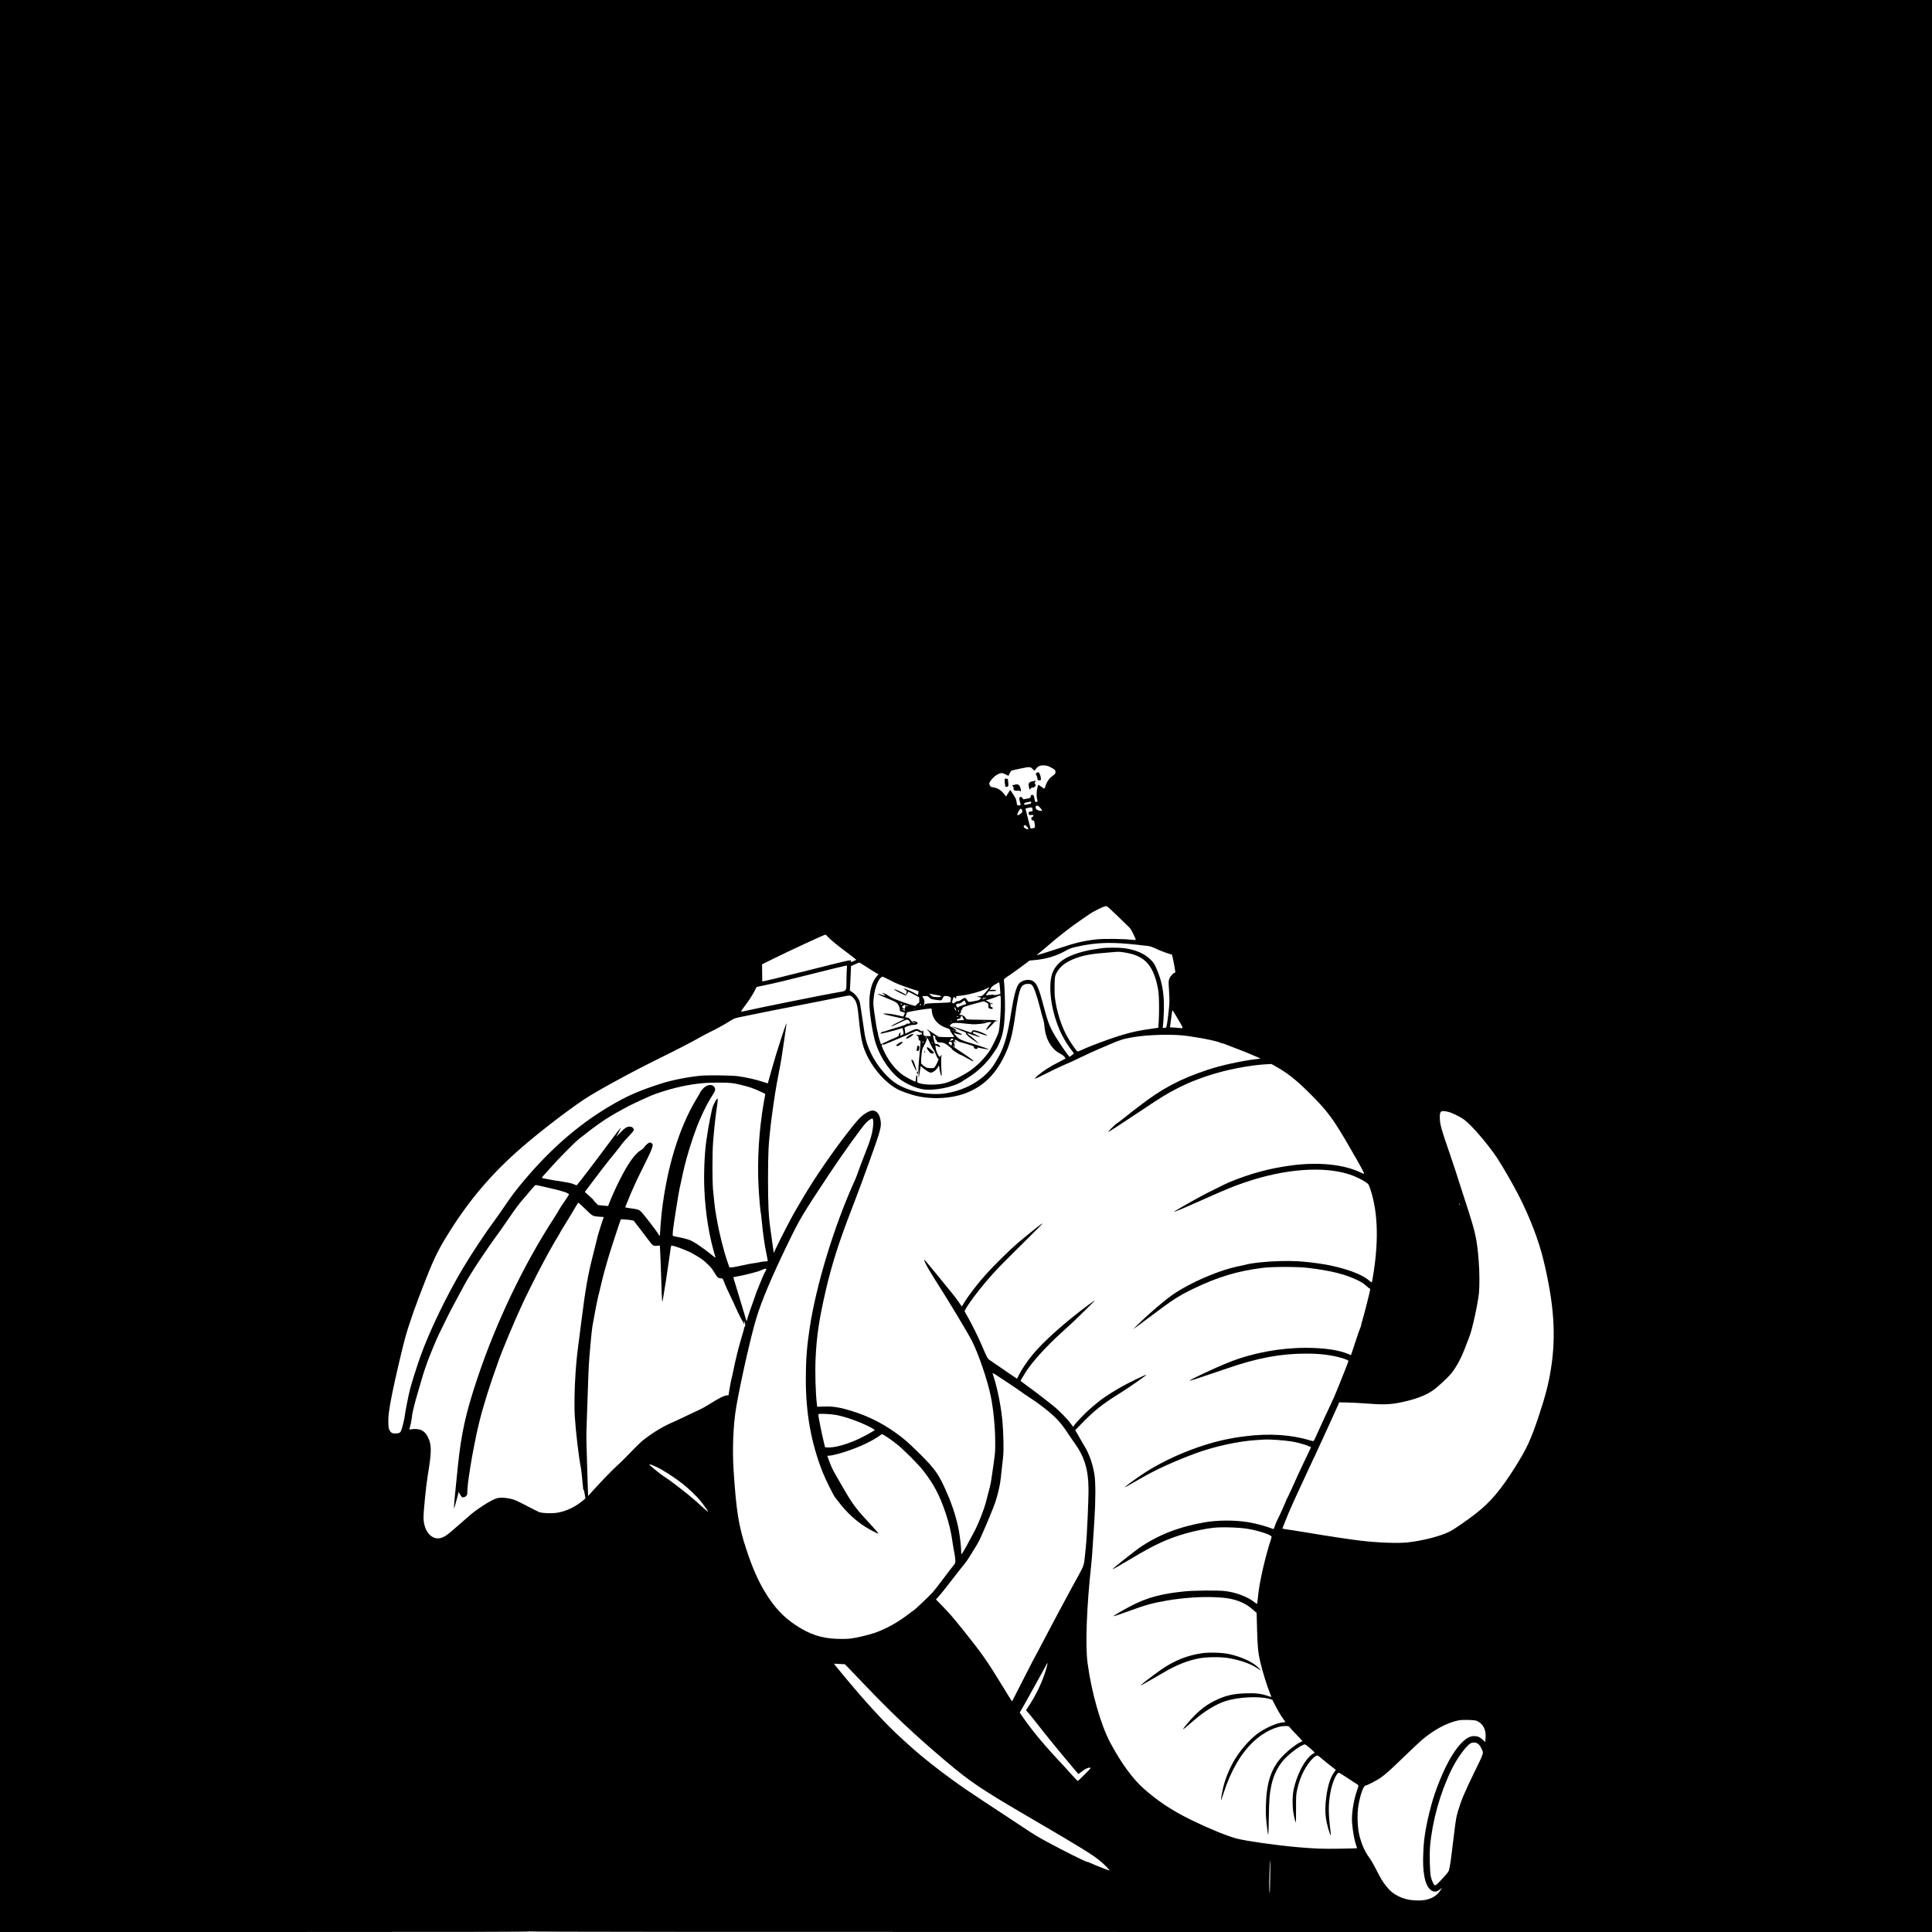 <?xml version="1.0" standalone="no"?>
<!DOCTYPE svg PUBLIC "-//W3C//DTD SVG 20010904//EN"
 "http://www.w3.org/TR/2001/REC-SVG-20010904/DTD/svg10.dtd">
<svg version="1.0" xmlns="http://www.w3.org/2000/svg"
 width="3996pt" height="3996pt" viewBox="0 0 3996 3996"
 preserveAspectRatio="xMidYMid meet">
<g transform="translate(0,3996) scale(0.1,-0.1)"
fill="#000000" stroke="none">
<path d="M0 19980 l0 -19980 5468 0 c4240 0 5471 3 5480 12 9 9 12 9 12 0 0
-9 3229 -12 14500 -12 l14500 0 0 19980 0 19980 -19980 0 -19980 0 0 -19980z
m21682 4133 c24 -9 67 -31 96 -50 47 -29 52 -36 52 -68 0 -37 -4 -43 -85 -104
-54 -40 -104 -120 -124 -198 -7 -24 -17 -43 -23 -43 -6 0 -36 18 -65 41 -30
22 -56 39 -58 37 -2 -1 -10 -31 -19 -64 -19 -73 -21 -181 -4 -236 10 -33 9
-41 -3 -49 -30 -19 -44 -5 -52 56 -9 66 -20 85 -48 85 -21 0 -31 -14 -33 -44
-1 -18 -12 -23 -75 -35 l-74 -14 -19 26 c-22 31 -40 34 -59 11 -11 -13 -10
-26 4 -79 23 -86 23 -87 -20 -83 -37 3 -38 4 -44 53 -4 28 -12 64 -18 80 -11
27 -110 185 -116 185 -2 0 -22 -30 -45 -67 l-42 -67 -26 35 c-70 92 -149 143
-241 155 -43 6 -54 11 -66 35 -23 43 -19 59 30 121 63 81 154 138 220 138 13
0 48 -13 78 -29 l55 -29 23 50 c13 27 30 53 39 58 8 5 96 25 193 45 197 40
191 41 258 -22 l26 -24 28 36 c42 56 80 75 152 75 35 0 82 -7 105 -17z m-352
-753 c0 -13 -9 -22 -27 -26 -16 -3 -45 -10 -66 -15 -42 -11 -60 -5 -55 19 2
11 21 20 58 28 81 17 90 17 90 -6z m184 -107 c24 -26 42 -51 40 -55 -15 -25
-115 5 -128 37 -10 27 -7 53 7 58 26 11 37 5 81 -40z m-164 -2 c0 -5 3 -22 6
-39 6 -29 4 -30 -35 -37 -48 -8 -51 -11 -44 -49 6 -27 8 -28 48 -22 31 4 45 2
48 -8 6 -16 -11 -36 -31 -36 -9 0 -12 -10 -10 -32 2 -27 8 -34 30 -36 28 -3
29 -7 43 -98 7 -48 -7 -65 -57 -67 l-33 -2 -52 200 c-28 110 -52 203 -52 207
-1 8 71 25 112 27 15 1 27 -3 27 -8z m-210 -47 c7 -17 6 -32 -1 -45 -12 -24
-67 -59 -91 -59 -15 0 -14 7 9 58 36 79 65 95 83 46z m130 -384 c0 -26 -74 0
-91 31 -10 19 -9 25 7 36 17 13 22 10 52 -21 17 -20 32 -40 32 -46z m1848
-1809 c119 -115 231 -224 249 -243 29 -29 122 -216 123 -244 0 -7 -20 -8 -62
-3 -190 22 -587 27 -754 9 -248 -27 -432 -70 -744 -175 -107 -36 -240 -79
-295 -95 -55 -16 -121 -36 -147 -44 -27 -8 -48 -13 -48 -11 0 2 44 38 98 81
53 43 131 108 173 145 148 132 452 369 631 490 100 68 200 137 222 152 23 16
91 53 151 82 99 48 128 59 173 64 8 0 111 -93 230 -208z m-6001 -422 c53 -59
195 -176 409 -336 101 -76 184 -140 184 -143 0 -3 -21 -14 -47 -25 -26 -11
-51 -21 -55 -23 -4 -2 -8 6 -8 18 0 33 39 42 -995 -218 -474 -120 -818 -202
-838 -202 -1 0 -3 80 -3 178 l-2 177 262 129 c336 166 1018 481 1049 485 4 1
24 -18 44 -40z m6058 -139 c94 -6 247 -19 340 -30 94 -10 197 -22 230 -26 42
-5 93 -22 170 -59 99 -47 286 -115 318 -115 8 0 23 -61 45 -177 37 -201 37
-203 18 -203 -25 0 -93 -76 -111 -125 -17 -44 -18 -60 -6 -236 7 -104 10 -235
6 -292 -8 -122 -42 -397 -56 -449 -9 -35 -13 -38 -45 -38 l-35 0 6 53 c12 98
21 332 18 462 -6 232 -41 422 -114 615 -60 158 -86 205 -148 269 -132 137
-322 220 -571 251 -103 12 -352 13 -440 0 -181 -25 -284 -43 -374 -66 -349
-87 -544 -211 -641 -407 -127 -258 -50 -853 169 -1302 57 -116 153 -269 217
-346 22 -26 39 -51 39 -56 0 -5 -20 -23 -45 -41 l-45 -32 -39 50 c-54 68 -208
299 -268 400 -104 178 -147 291 -229 605 -96 368 -144 478 -228 519 -92 45
-238 8 -293 -75 -51 -77 -99 -268 -149 -584 -65 -418 -128 -654 -231 -859 -14
-28 -57 -105 -96 -171 -192 -325 -567 -561 -1013 -636 -378 -63 -874 53 -1124
263 -289 242 -509 616 -565 958 -23 144 -63 409 -79 525 -8 61 -20 127 -26
147 -18 64 -86 154 -146 193 l-56 37 6 107 c3 58 9 172 12 253 l6 146 79 36
c43 20 85 36 92 36 8 0 66 -34 128 -76 63 -42 149 -96 192 -121 l77 -45 -34
-39 c-106 -116 -162 -334 -153 -594 7 -226 74 -627 133 -805 104 -312 321
-617 539 -760 142 -92 303 -159 435 -180 233 -36 630 44 810 163 36 24 100 65
142 91 173 105 380 304 486 467 34 52 71 106 82 121 37 48 99 202 125 309 29
120 42 244 51 472 5 152 -9 554 -22 624 -6 30 -4 33 102 104 60 40 181 126
269 192 l160 120 92 8 c243 21 462 85 651 193 84 47 115 59 233 85 320 71 571
91 904 71z m150 -202 c215 -42 362 -131 460 -277 85 -129 147 -316 176 -531
14 -107 17 -422 5 -611 l-8 -126 -46 -7 c-344 -46 -527 -85 -799 -172 -205
-66 -525 -185 -668 -248 -27 -13 -73 -33 -102 -46 -42 -19 -55 -21 -67 -11
-15 12 -131 177 -152 216 -6 11 -26 45 -44 75 -119 199 -227 536 -260 810 -7
52 -10 172 -8 265 3 153 6 175 27 223 53 118 145 209 281 277 179 90 377 138
650 160 107 9 231 19 275 24 95 10 146 6 280 -21z m-5809 -310 c-3 -29 -7
-140 -8 -247 -2 -244 12 -223 -183 -256 -271 -46 -1655 -325 -1937 -390 -45
-10 -58 -10 -58 -1 0 6 28 48 61 91 93 121 172 242 217 331 l40 80 179 38
c277 59 405 90 1048 252 330 83 611 152 624 152 22 2 23 0 17 -50z m847 -229
c56 -27 120 -59 141 -71 68 -36 325 -128 485 -174 10 -3 11 -14 6 -42 -4 -20
-8 -39 -10 -41 -2 -2 -17 6 -33 18 -41 29 -210 109 -247 116 -28 6 -27 5 13
-22 25 -16 40 -33 37 -41 -23 -60 -9 -89 15 -32 7 17 14 30 17 30 4 0 215
-110 222 -116 2 -2 5 -28 5 -58 1 -47 -2 -56 -21 -65 -12 -6 -29 -21 -38 -34
-15 -23 -19 -24 -58 -15 -47 10 -216 66 -292 97 -27 10 -77 30 -110 42 -33 13
-82 39 -110 59 -27 20 -70 44 -95 53 l-45 18 39 -37 c22 -21 31 -34 20 -30
-35 13 -154 45 -154 41 0 -9 97 -53 228 -105 74 -29 147 -64 163 -78 39 -32
69 -92 69 -136 0 -39 12 -49 72 -60 39 -7 41 -14 15 -62 l-16 -31 -118 29
c-68 16 -158 31 -213 33 -94 5 -94 5 -60 -11 19 -9 122 -35 228 -57 l193 -42
-120 -60 c-66 -33 -130 -68 -143 -78 l-23 -18 25 6 c14 4 88 37 164 75 153 75
167 76 199 21 l18 -31 -27 -10 c-20 -8 -29 -8 -34 0 -5 8 -9 7 -13 -2 -6 -18
-75 -43 -282 -103 -88 -26 -164 -51 -169 -55 -5 -5 -15 -6 -22 -3 -8 3 -14 1
-14 -5 0 -6 -10 -8 -22 -5 -13 3 -19 2 -15 -3 4 -4 -3 -14 -15 -21 -13 -7 -17
-12 -10 -13 26 0 242 51 348 83 l112 34 11 -55 c15 -73 15 -69 -19 -87 -41
-21 -43 -20 -37 21 6 36 6 36 -13 19 -11 -10 -20 -29 -20 -42 0 -25 -4 -27
-150 -89 -25 -10 -84 -38 -132 -61 l-87 -42 -31 95 c-16 52 -30 105 -30 118 0
13 -6 42 -14 64 -8 22 -31 157 -51 299 -35 245 -36 263 -26 369 13 133 41 244
85 339 29 63 73 114 99 115 5 0 54 -23 110 -51z m2322 -215 l7 -91 -63 -16
c-44 -11 -66 -13 -70 -5 -5 7 -30 7 -85 0 -43 -6 -80 -9 -82 -7 -3 2 10 22 28
45 l32 40 73 0 c41 0 76 4 80 9 8 13 -58 25 -100 18 l-33 -5 23 39 c16 30 42
51 96 82 l74 42 7 -30 c3 -16 10 -71 13 -121z m662 88 c37 -37 99 -213 159
-447 25 -99 56 -215 70 -258 13 -43 24 -98 24 -122 0 -23 9 -87 20 -142 40
-201 156 -370 303 -443 39 -19 77 -47 93 -67 14 -19 24 -36 22 -38 -2 -2 -68
-37 -148 -77 -166 -84 -315 -179 -412 -262 -124 -105 -101 -101 145 23 127 64
275 136 327 158 175 75 294 130 460 211 91 44 226 105 300 137 74 31 171 73
215 92 236 103 304 125 500 159 334 58 877 69 1155 24 30 -5 73 -12 95 -15
235 -34 507 -92 561 -120 16 -8 37 -15 46 -15 10 0 32 -6 50 -14 18 -8 83 -33
143 -56 205 -77 390 -151 495 -198 l104 -47 -99 -12 c-301 -36 -723 -129 -990
-218 -580 -192 -948 -387 -1425 -756 -58 -44 -121 -93 -140 -107 -19 -15 -89
-70 -155 -123 -66 -53 -140 -109 -165 -125 -50 -32 -210 -195 -171 -174 50 26
275 173 656 427 439 293 536 353 750 464 282 146 589 262 938 354 293 77 656
138 898 151 l127 7 83 -47 c244 -136 419 -274 687 -539 388 -384 503 -538 854
-1147 225 -388 303 -533 290 -538 -5 -1 -35 10 -68 26 -344 168 -867 222
-1429 148 -454 -60 -847 -166 -1290 -348 -63 -26 -425 -205 -570 -283 -171
-90 -564 -316 -571 -326 -10 -17 204 73 681 286 416 185 546 238 785 320 816
279 1620 341 2163 164 112 -36 273 -114 344 -166 52 -37 53 -40 92 -158 156
-480 169 -1091 41 -1830 -16 -93 -15 -92 -63 -48 -116 107 -366 213 -687 291
-158 39 -281 60 -495 87 -246 30 -399 38 -655 32 -288 -6 -603 -39 -735 -77
-16 -5 -57 -14 -90 -20 -434 -81 -1052 -346 -1428 -611 -177 -126 -496 -400
-722 -623 l-80 -78 77 53 c42 30 190 140 330 245 421 317 538 392 843 540 503
243 916 367 1435 431 204 25 712 25 925 0 482 -57 779 -131 1043 -260 70 -34
124 -69 167 -109 34 -32 68 -58 74 -58 6 0 11 -8 11 -19 0 -26 -112 -471 -155
-616 -19 -66 -35 -126 -35 -135 0 -8 -7 -28 -15 -44 -9 -16 -51 -137 -94 -270
-43 -133 -84 -253 -89 -268 l-11 -27 -53 23 c-188 82 -500 128 -873 129 -541
0 -1109 -106 -1585 -295 -296 -117 -849 -376 -823 -385 11 -4 370 114 768 252
623 216 1105 307 1630 308 225 0 374 -12 550 -44 170 -31 335 -85 335 -109 0
-10 -85 -228 -205 -525 -83 -206 -99 -242 -195 -445 -48 -102 -98 -207 -110
-235 -148 -327 -200 -439 -208 -447 -7 -7 -34 -3 -84 12 -383 117 -839 146
-1323 85 -104 -14 -199 -27 -210 -29 -11 -3 -49 -10 -85 -16 -605 -106 -1344
-406 -1860 -755 -169 -115 -359 -255 -344 -255 10 0 87 43 344 191 306 177
690 351 1124 511 388 143 886 251 1251 273 55 3 128 8 163 10 102 8 419 -14
574 -40 125 -21 287 -67 369 -105 l26 -12 -22 -46 c-12 -26 -42 -87 -65 -137
-23 -49 -65 -136 -92 -193 -66 -141 -99 -211 -214 -467 -54 -121 -102 -221
-106 -223 -5 -2 -8 -8 -8 -14 0 -15 -147 -344 -185 -414 -18 -33 -43 -93 -56
-133 -18 -56 -26 -70 -39 -65 -114 48 -347 113 -500 138 -273 47 -633 47 -900
2 -538 -92 -984 -265 -1369 -533 -107 -75 -534 -414 -547 -434 -11 -18 99 44
411 230 457 274 734 401 1108 507 189 53 411 98 565 115 182 19 543 7 722 -24
231 -41 480 -125 480 -162 0 -8 -6 -34 -14 -57 -124 -382 -238 -885 -266
-1173 -18 -182 -13 -172 -63 -132 -144 117 -381 209 -612 238 -145 18 -629 15
-835 -5 -488 -48 -786 -129 -1115 -300 -164 -86 -378 -210 -367 -214 11 -3
163 47 342 113 316 117 482 163 762 210 327 56 673 81 968 71 301 -10 463 -45
640 -137 69 -36 108 -64 218 -160 l33 -29 9 -347 c9 -352 21 -472 66 -668 43
-188 147 -520 205 -657 15 -38 26 -68 24 -68 -3 0 -38 11 -78 25 -137 46 -242
58 -447 52 -267 -8 -427 -46 -645 -153 -149 -73 -279 -168 -410 -299 -99 -99
-234 -258 -244 -288 -5 -14 74 50 236 191 202 176 442 323 628 384 266 88 693
111 915 51 l65 -18 43 -85 c70 -136 131 -240 182 -311 l48 -66 -56 -7 c-122
-14 -322 -99 -477 -201 -158 -104 -352 -311 -487 -520 -112 -173 -212 -402
-263 -602 -25 -102 -57 -284 -51 -290 2 -3 28 69 57 159 146 453 354 810 614
1056 204 192 468 322 655 322 72 0 79 -2 94 -25 9 -13 73 -83 143 -155 69 -72
124 -131 122 -133 -2 -1 -29 -14 -59 -29 -81 -41 -221 -150 -325 -252 -255
-254 -360 -550 -372 -1051 -4 -162 -1 -236 16 -392 12 -106 25 -203 30 -215 5
-14 11 128 14 347 5 381 16 510 55 690 42 187 119 352 231 489 112 139 389
346 461 346 19 0 200 -155 200 -171 0 -3 -11 -11 -25 -17 -14 -7 -48 -32 -75
-58 -135 -126 -272 -406 -332 -681 -31 -141 -31 -377 0 -523 47 -227 48 -225
48 105 -1 278 1 307 22 403 45 200 109 358 205 504 78 119 170 208 217 208 8
0 47 -28 85 -61 39 -34 120 -100 180 -147 61 -47 111 -86 113 -87 2 -2 -13
-24 -32 -50 -90 -118 -150 -328 -177 -624 -14 -156 -7 -288 21 -415 40 -179
95 -329 84 -229 -2 21 -11 97 -19 168 -31 281 -28 458 11 675 35 196 117 393
171 414 7 3 75 -36 151 -88 75 -51 166 -110 200 -131 73 -43 71 -30 22 -170
-66 -191 -109 -478 -95 -645 16 -196 53 -390 94 -494 6 -16 10 -31 8 -33 -3
-2 -164 -6 -358 -10 -355 -6 -524 1 -879 32 -462 42 -1033 123 -1245 176 -195
50 -565 201 -940 383 -393 192 -690 387 -985 648 -232 204 -479 543 -700 961
-196 372 -386 1040 -466 1642 -49 365 -18 1171 76 2030 6 50 12 119 15 155 2
36 9 130 14 210 6 80 15 222 21 315 6 94 12 202 15 240 27 403 27 791 1 950
-37 230 -115 443 -221 610 -19 30 -35 56 -35 58 0 4 -88 158 -122 214 l-19 32
128 132 c268 276 436 409 798 634 183 114 545 366 545 380 0 13 -390 -176
-535 -260 -261 -150 -394 -242 -585 -405 -129 -110 -313 -298 -376 -385 l-19
-26 -50 68 c-64 87 -214 243 -319 332 -107 90 -450 354 -598 460 -65 46 -118
87 -118 92 0 7 19 39 101 173 126 204 419 529 734 814 77 70 165 150 195 179
30 28 69 64 85 79 50 45 389 379 405 399 20 25 7 17 -90 -54 -482 -353 -950
-768 -1184 -1051 -105 -126 -226 -307 -281 -417 l-39 -80 -151 102 c-82 56
-201 137 -264 181 -62 43 -127 89 -145 100 -53 36 -50 29 -174 319 -65 152
-195 415 -281 568 l-71 127 16 33 c58 112 252 373 444 597 196 228 246 279
785 812 247 243 365 364 365 372 0 14 -248 -184 -514 -408 -153 -130 -494
-465 -651 -641 -181 -202 -366 -443 -456 -594 -23 -39 -43 -71 -45 -71 -2 0
-33 43 -69 95 -37 52 -72 101 -78 108 -7 6 -37 44 -66 82 -30 39 -96 120 -146
180 -50 61 -142 173 -205 250 -63 77 -124 151 -136 165 -12 14 -33 39 -47 55
-87 104 17 -108 175 -355 297 -464 697 -1128 786 -1305 139 -279 323 -822 386
-1142 54 -271 90 -639 90 -933 1 -237 3 -217 -80 -780 -13 -91 -37 -193 -115
-482 -39 -145 -152 -433 -225 -573 -132 -252 -235 -438 -268 -480 -14 -19 -15
-15 -16 50 0 79 -22 280 -45 412 -40 229 -120 490 -227 743 -181 426 -256 536
-585 861 -238 235 -329 315 -501 437 -318 228 -665 389 -1052 490 -164 43
-277 56 -434 50 l-134 -5 -6 51 c-28 238 -40 658 -27 948 21 464 72 805 207
1392 129 556 270 1001 539 1696 113 292 217 572 375 1010 227 632 245 697 221
835 -15 85 -40 134 -85 168 -59 46 -125 35 -236 -39 -93 -61 -157 -131 -350
-379 -330 -426 -672 -923 -905 -1315 -70 -118 -142 -240 -160 -270 -97 -164
-330 -612 -446 -860 l-26 -55 -7 55 c-4 30 -14 102 -23 160 -8 58 -17 121 -19
140 -2 19 -8 64 -14 100 -44 296 -55 519 -55 1080 1 547 9 706 56 1114 22 194
89 656 119 821 43 233 52 281 60 320 21 90 62 346 100 615 22 157 42 298 45
315 13 74 -19 -10 -104 -270 -74 -224 -159 -506 -204 -670 -5 -19 -31 -111
-62 -221 l-15 -52 -103 33 c-163 52 -321 87 -517 116 -119 17 -609 23 -762 10
-261 -24 -600 -91 -828 -164 -398 -128 -646 -232 -915 -383 -718 -401 -1338
-929 -1942 -1651 -154 -185 -242 -302 -374 -498 -63 -93 -153 -222 -200 -285
-200 -269 -479 -690 -667 -1005 -337 -564 -704 -1329 -884 -1840 -69 -198
-175 -532 -204 -645 -35 -137 -92 -422 -115 -580 -14 -96 -55 -255 -77 -300
-19 -38 -41 -47 -114 -49 -63 -1 -91 13 -119 63 -20 35 -24 58 -27 151 -5 143
15 292 84 635 57 282 194 869 259 1110 83 305 220 695 440 1250 179 451 263
618 498 990 425 672 890 1210 1492 1729 388 334 909 735 1273 980 240 161 964
557 1527 835 435 215 675 339 914 473 62 35 148 79 190 99 96 44 269 141 386
214 81 52 102 60 210 83 178 39 1025 207 1665 331 184 36 389 77 455 91 161
33 167 33 215 -15 77 -77 97 -152 125 -460 18 -199 45 -379 74 -492 94 -365
398 -766 714 -942 62 -35 200 -87 333 -125 325 -95 751 -83 1064 30 352 127
605 357 794 720 133 255 195 473 251 879 44 326 82 506 123 590 26 53 74 80
143 80 50 0 61 -4 86 -28z m-948 -129 c-74 -91 -86 -98 -164 -103 l-40 -2 52
-12 51 -11 -21 -27 c-19 -22 -37 -29 -117 -43 -137 -25 -131 -26 -158 23 -29
52 -53 54 -113 9 -29 -22 -56 -34 -78 -35 -22 0 -43 -10 -60 -26 -23 -22 -30
-24 -45 -13 -17 12 -17 16 -1 70 17 60 25 67 45 42 19 -23 33 -18 28 9 -5 23
-2 24 71 30 165 15 436 87 550 146 31 16 59 29 64 30 4 0 -25 -39 -64 -87z
m-1035 -72 c79 -12 101 -19 98 -31 -2 -12 -18 -14 -90 -12 -84 4 -88 5 -122
39 -32 32 -33 34 -11 28 14 -4 70 -15 125 -24z m1336 -180 c0 -197 -23 -501
-45 -587 -18 -69 -135 -311 -194 -400 -50 -75 -173 -216 -229 -264 -23 -19
-66 -55 -94 -80 -107 -92 -345 -223 -535 -295 -158 -60 -470 -66 -607 -13 -28
11 -28 12 -24 84 2 40 0 70 -3 68 -4 -2 -9 2 -12 8 -2 7 -7 -18 -11 -57 -4
-38 -8 -73 -9 -77 -3 -11 -197 91 -266 140 -143 102 -276 266 -371 457 -69
140 -75 164 -42 176 17 6 21 5 16 -3 -8 -13 -10 -13 81 25 33 14 137 57 230
95 94 39 213 91 265 116 52 25 102 46 110 46 8 0 29 -9 45 -20 17 -11 38 -20
48 -20 11 0 17 -8 17 -21 0 -16 -4 -19 -20 -14 -12 4 -20 2 -20 -6 0 -8 -13
-10 -42 -5 l-43 6 28 -21 c21 -16 27 -29 27 -60 0 -32 3 -39 20 -39 25 0 25 0
-1 -292 -24 -256 -25 -284 -20 -408 l3 -85 13 80 c7 44 16 102 20 129 l7 48
26 -24 c45 -41 129 -98 160 -109 25 -8 37 -7 69 9 43 23 84 63 106 107 l15 30
6 -25 c3 -14 11 -58 17 -98 7 -40 19 -80 26 -90 12 -15 13 -3 7 83 -10 141
-10 295 -1 330 8 32 10 33 -28 -21 -17 -24 -75 87 -90 169 -7 37 -10 67 -7 67
3 0 24 -10 48 -22 54 -27 67 -17 29 22 -21 22 -36 29 -58 27 -30 -2 -30 -1
-52 88 -13 50 -21 91 -20 93 2 2 15 -4 30 -14 20 -13 25 -23 21 -39 -4 -14 0
-28 10 -36 9 -7 20 -23 24 -35 7 -18 18 -22 78 -26 67 -5 74 -8 156 -68 55
-40 83 -66 75 -70 -11 -7 166 -120 188 -120 5 0 60 -29 123 -65 63 -36 118
-65 123 -65 32 0 -24 45 -198 161 -110 72 -203 137 -207 143 -4 6 -7 18 -7 26
0 9 4 6 9 -6 5 -12 14 -25 20 -29 15 -9 3 73 -13 93 -5 7 -7 16 -3 19 4 4 11
1 15 -6 7 -11 15 -11 37 -2 28 11 28 11 3 6 -22 -4 -28 -1 -31 19 -4 22 -3 23
26 15 17 -5 36 -15 41 -22 6 -8 35 -20 65 -27 30 -7 104 -28 163 -47 92 -29
107 -37 102 -52 -4 -14 2 -22 24 -31 32 -13 55 -6 47 15 -3 10 4 11 32 4 54
-14 206 -39 209 -35 4 3 -132 54 -197 74 -395 120 -416 129 -485 207 l-55 63
61 -19 c33 -10 75 -19 92 -19 30 0 31 0 11 15 -12 8 -47 24 -78 35 -54 21 -79
44 -34 32 21 -5 20 -3 -7 22 -17 16 -52 39 -78 53 -48 24 -49 25 -30 45 46 52
75 53 437 14 69 -8 275 12 299 29 12 8 43 15 69 15 l48 0 -55 -67 c-51 -64
-66 -93 -47 -93 10 0 134 124 157 158 13 17 27 22 63 24 l47 1 -42 4 c-24 2
-43 7 -43 11 0 4 -134 8 -298 10 -290 4 -297 4 -312 25 -38 55 -56 68 -97 74
l-42 5 21 29 c12 15 18 35 15 44 -4 9 -1 18 8 21 7 3 16 18 20 33 7 31 24 38
291 111 l151 41 49 -23 c49 -24 49 -24 47 -70 -2 -42 0 -47 26 -58 16 -6 38
-10 48 -8 27 5 22 31 -7 38 -22 6 -25 11 -22 47 3 40 2 41 -48 66 l-50 25 112
36 c62 20 124 43 138 51 14 8 33 14 43 15 15 0 17 -15 17 -169z m-1482 129
c23 -26 40 -33 107 -45 44 -8 96 -14 116 -15 34 0 39 4 58 45 21 44 22 45 67
45 26 0 59 -8 76 -17 28 -17 29 -21 24 -61 -3 -24 -8 -47 -11 -51 -2 -5 -102
-11 -222 -15 -280 -9 -302 -12 -313 -42 -5 -13 -12 -24 -15 -24 -2 0 0 12 5
26 19 48 12 110 -15 142 -29 35 -23 40 48 41 41 1 51 -3 75 -29z m1148 -26
c-41 -15 -53 -13 -41 5 3 6 23 11 43 10 l37 0 -39 -15z m-398 -72 l18 -38 -83
-29 c-46 -15 -83 -32 -83 -36 0 -17 -18 -8 -35 17 -15 23 -15 27 -1 43 10 11
26 16 43 14 20 -2 41 7 73 31 25 19 46 35 47 35 2 1 11 -16 21 -37z m-1308
-43 c0 -14 -27 -10 -33 5 -4 10 0 12 14 9 10 -3 19 -9 19 -14z m386 -14 c-3
-9 -11 -13 -16 -10 -8 5 -7 11 1 21 14 18 24 11 15 -11z m-322 -3 c10 -16 -6
-82 -20 -82 -8 0 -14 5 -14 10 0 6 -7 10 -16 10 -8 0 -12 5 -9 10 3 6 0 10 -7
10 -7 0 1 11 17 25 33 26 41 29 49 17z m56 -17 c0 -1 -9 -5 -20 -8 -12 -3 -20
0 -20 8 0 8 8 11 20 8 11 -3 20 -7 20 -8z m994 -80 l7 -30 -21 25 c-23 30 -29
74 -6 50 7 -8 16 -28 20 -45z m-847 19 c-3 -3 -12 -4 -19 -1 -8 3 -5 6 6 6 11
1 17 -2 13 -5z m347 -56 c16 -155 132 -285 305 -341 57 -18 71 -26 71 -43 0
-11 20 -47 44 -80 l45 -59 -47 -5 c-26 -3 -99 -3 -162 0 l-115 5 -115 76
c-145 95 -155 100 -104 51 27 -26 44 -53 48 -76 l7 -36 -53 0 c-90 0 -98 5
-98 61 0 48 -13 72 -24 44 -4 -12 -12 -11 -42 10 -65 44 -88 42 -204 -15
l-105 -51 -6 53 c-4 29 -8 59 -10 67 -5 17 118 61 175 62 61 1 91 12 94 35 2
15 -6 23 -31 32 -39 14 -77 16 -77 3 0 -5 17 -13 38 -19 l37 -10 -31 -1 c-27
-1 -38 7 -72 53 -34 45 -47 54 -81 60 l-41 6 15 30 c8 16 15 38 15 49 0 11 8
22 18 25 63 19 400 73 463 75 l36 1 7 -62z m-566 39 c6 3 12 -2 12 -11 0 -12
-5 -13 -30 -5 -16 6 -30 15 -30 20 0 6 7 6 18 1 9 -5 23 -7 30 -5z m1125 -22
c4 -8 2 -17 -2 -20 -5 -2 -11 4 -14 15 -6 23 8 27 16 5z m4465 -62 c22 -38 67
-114 101 -170 71 -120 75 -136 29 -129 -18 3 -77 8 -132 12 l-98 6 6 37 c3 20
14 100 23 178 9 78 20 140 24 138 3 -3 25 -35 47 -72z m-4478 -59 c0 -2 -9 -4
-21 -4 -11 0 -18 4 -14 10 5 8 35 3 35 -6z m86 -1 c3 -10 12 -30 20 -45 l15
-28 -38 0 c-21 0 -55 -3 -75 -6 -31 -5 -38 -4 -38 9 0 11 13 18 36 23 19 4 37
13 40 20 2 8 6 21 9 29 6 20 24 19 31 -2z m-213 -100 c-7 -2 -21 -2 -30 0 -10
3 -4 5 12 5 17 0 24 -2 18 -5z m700 0 c-18 -2 -48 -2 -65 0 -18 2 -4 4 32 4
36 0 50 -2 33 -4z m-660 -190 c-7 -2 -21 -2 -30 0 -10 3 -4 5 12 5 17 0 24 -2
18 -5z m-575 -143 c-7 -10 -14 -18 -15 -16 -6 6 9 36 18 36 5 0 4 -9 -3 -20z
m143 -239 c19 -25 44 -75 56 -111 12 -36 31 -72 41 -80 18 -15 18 -17 -8 -79
-15 -36 -39 -78 -52 -95 -24 -30 -26 -31 -101 -28 -63 3 -80 8 -101 27 -14 12
-27 21 -30 18 -2 -3 -11 4 -18 16 -7 12 -18 21 -25 21 -16 0 -17 59 -2 204 10
97 15 114 55 189 24 45 44 87 44 94 0 6 5 24 11 40 10 27 12 25 54 -71 23 -54
58 -119 76 -145z m414 209 c18 -7 16 -10 -18 -24 -49 -22 -64 -17 -37 12 23
24 25 25 55 12z m-615 -57 c0 -5 -5 -15 -10 -23 -8 -12 -10 -11 -10 8 0 12 5
22 10 22 6 0 10 -3 10 -7z m588 -44 c-1 -40 -6 -41 -51 -5 -29 23 -14 54 23
48 27 -4 30 -7 28 -43z m-398 6 c0 -5 -5 -3 -10 5 -5 8 -10 20 -10 25 0 6 5 3
10 -5 5 -8 10 -19 10 -25z m-4165 -815 c50 -5 135 -21 190 -36 55 -14 116 -30
136 -35 43 -10 181 -61 224 -82 17 -8 59 -27 93 -43 62 -27 64 -28 57 -58 -3
-17 -15 -83 -27 -146 -100 -573 -138 -1187 -108 -1758 10 -187 38 -511 45
-523 2 -3 11 -77 20 -165 27 -284 59 -506 100 -699 13 -66 25 -126 25 -132 0
-9 -17 -13 -53 -13 -29 0 -76 -6 -103 -14 -27 -8 -80 -17 -119 -21 -38 -3
-146 -24 -240 -45 -93 -22 -194 -41 -224 -42 l-54 -3 -37 107 c-83 239 -174
600 -225 898 -9 52 -20 118 -25 145 -11 59 -34 265 -52 455 -16 173 -16 764 0
975 21 266 50 541 77 719 28 184 27 217 -6 176 -25 -32 -75 -138 -88 -187 -6
-21 -26 -117 -45 -213 -31 -156 -43 -227 -77 -460 -38 -257 -55 -688 -40
-1010 23 -501 100 -970 229 -1395 4 -14 -12 -4 -54 31 -76 65 -284 218 -349
256 -27 16 -57 33 -65 38 -59 36 -144 62 -290 90 -63 12 -119 25 -123 30 -5 4
-3 59 3 121 12 110 125 824 135 851 3 7 20 87 39 178 54 258 83 373 153 610
57 192 160 486 208 595 7 17 30 68 50 115 73 167 167 342 247 462 50 75 52
124 7 162 -57 48 -153 24 -224 -57 -25 -29 -45 -55 -45 -59 0 -4 -39 -72 -86
-150 -360 -596 -612 -1425 -719 -2358 -13 -121 -34 -388 -35 -447 0 -33 -14
-28 -32 10 -22 46 -305 414 -357 464 -48 46 -66 52 -239 74 -62 8 -92 16 -89
23 25 65 96 237 123 301 93 212 139 311 272 575 129 256 172 358 172 407 0 25
-30 53 -57 53 -26 0 -95 -58 -121 -102 -9 -16 -40 -43 -69 -59 -117 -67 -270
-283 -437 -618 -72 -142 -166 -351 -211 -466 l-27 -70 -104 10 -103 10 -46 45
c-25 24 -45 48 -45 52 0 8 -40 46 -139 135 l-44 40 30 39 c17 21 82 109 145
194 93 125 267 351 331 430 7 8 62 76 122 150 61 74 122 153 136 176 15 22 74
90 133 150 58 60 109 120 112 132 11 40 -25 76 -77 80 -58 4 -114 -33 -210
-136 l-72 -77 53 100 c33 63 45 93 32 82 -11 -10 -94 -118 -184 -239 -309
-418 -675 -898 -717 -941 -4 -4 -29 4 -57 17 -27 13 -83 29 -124 36 -41 6 -95
16 -120 20 -25 5 -70 12 -100 16 -30 3 -82 12 -115 19 -33 7 -95 19 -137 26
-90 15 -92 4 28 135 45 49 103 114 129 144 107 122 464 483 525 530 36 28 95
74 131 103 204 162 407 305 549 388 41 24 82 48 92 54 9 5 42 24 75 42 32 17
87 48 123 67 36 20 74 40 85 45 11 5 67 32 125 61 58 28 132 63 165 77 33 13
80 35 105 47 25 13 97 41 160 64 346 122 674 195 995 221 144 12 455 12 560 1z
m14826 -596 c80 -18 246 -99 334 -163 152 -111 502 -520 690 -806 100 -153
322 -537 426 -740 235 -456 425 -947 523 -1357 219 -905 264 -1564 155 -2248
-50 -314 -111 -551 -245 -956 -165 -500 -251 -687 -487 -1064 -305 -486 -517
-737 -824 -977 -170 -132 -441 -320 -528 -365 -191 -98 -542 -190 -870 -229
-203 -23 -628 -8 -995 36 -224 27 -832 120 -1085 165 -60 11 -202 33 -314 50
-112 16 -206 31 -207 33 -1 1 20 56 47 122 28 66 63 154 79 195 24 63 228 513
368 810 96 206 182 390 222 475 15 33 57 123 92 200 79 169 107 231 163 355
23 52 58 129 77 170 19 41 56 122 82 180 l46 105 158 -3 c86 -1 281 -12 432
-23 373 -29 521 -18 823 57 232 58 398 127 532 222 100 71 305 261 375 349
111 138 212 331 307 588 24 66 54 145 67 175 54 128 177 694 196 900 14 162
12 422 -5 650 -35 458 -65 594 -260 1190 -57 173 -127 389 -155 480 -27 91
-96 298 -151 460 -224 652 -239 707 -239 855 0 128 23 143 171 109z m-11890
-190 c9 -67 -14 -229 -50 -344 -32 -106 -59 -180 -154 -420 -36 -91 -83 -217
-105 -280 -22 -63 -51 -140 -65 -170 -424 -925 -807 -2176 -941 -3072 -58
-385 -78 -651 -79 -1043 -1 -715 109 -1327 348 -1935 58 -147 240 -513 264
-530 4 -3 43 -52 86 -109 141 -185 335 -365 524 -485 94 -61 257 -146 277
-146 9 0 -39 59 -108 133 -351 377 -414 460 -609 797 -62 107 -135 233 -162
280 -61 104 -107 202 -146 315 l-30 85 23 0 c43 0 179 31 296 67 329 102 623
239 806 378 15 11 159 -83 317 -208 134 -106 432 -404 536 -536 219 -277 347
-518 470 -887 75 -225 113 -389 146 -624 9 -63 25 -157 36 -209 10 -51 19
-118 19 -149 0 -50 -4 -59 -43 -106 -24 -28 -116 -148 -204 -266 -88 -118
-189 -247 -224 -287 -68 -75 -373 -365 -393 -372 -6 -2 -47 -32 -91 -66 -231
-180 -477 -316 -717 -399 -129 -44 -387 -105 -498 -117 -61 -7 -174 -9 -270
-6 -327 11 -569 90 -859 281 -260 172 -448 374 -634 680 -156 259 -262 502
-396 907 -152 463 -202 771 -257 1604 -29 441 -10 946 52 1313 78 468 299
1452 410 1824 111 372 317 862 669 1588 237 489 299 592 860 1438 258 389 651
936 744 1036 41 44 120 98 136 93 5 -2 13 -26 16 -53z m-6885 -1343 c43 -10
115 -27 159 -36 292 -64 441 -114 432 -144 -2 -9 -48 -79 -102 -156 -53 -77
-102 -153 -109 -170 -7 -16 -51 -88 -98 -160 -628 -964 -1203 -2168 -1588
-3324 -238 -713 -329 -1126 -400 -1809 -53 -510 -80 -790 -79 -831 l0 -46 16
50 c9 28 30 106 48 174 l32 124 31 -57 c28 -48 36 -56 62 -56 16 0 41 10 57
24 26 23 28 30 29 104 1 73 21 244 44 382 5 30 14 89 20 130 29 196 128 699
169 860 11 41 29 113 40 160 12 47 32 121 46 165 13 44 38 128 55 187 37 130
141 446 205 623 26 72 53 148 60 170 55 169 340 853 479 1148 20 42 52 112 72
155 47 100 228 462 286 572 25 47 71 135 103 195 32 61 77 144 100 185 24 41
53 93 65 115 52 93 76 135 127 217 29 48 53 90 53 94 0 3 15 29 33 57 19 29
62 99 97 157 35 58 73 121 85 140 12 19 51 84 85 143 35 59 66 110 70 112 4 2
63 -50 131 -117 167 -164 164 -163 301 -173 l97 -7 -11 -27 c-11 -28 -68 -208
-100 -311 -11 -36 -28 -101 -37 -145 -10 -44 -42 -170 -70 -280 -110 -425
-164 -735 -246 -1390 -13 -110 -32 -252 -40 -315 -49 -365 -60 -468 -80 -745
-23 -316 -30 -711 -16 -920 22 -329 81 -829 127 -1065 8 -41 22 -167 31 -280
10 -113 20 -191 23 -175 4 23 10 6 22 -68 l17 -99 -35 -30 c-161 -141 -369
-241 -561 -268 -110 -16 -293 -9 -358 14 -27 10 -133 63 -235 117 -102 54
-212 109 -245 123 -137 56 -317 74 -410 43 -125 -42 -420 -233 -566 -365 -35
-32 -111 -98 -168 -147 -57 -50 -147 -127 -200 -173 -111 -95 -181 -134 -257
-140 -174 -14 -313 177 -314 431 0 132 52 658 86 862 83 496 84 633 9 791 -39
82 -81 127 -145 156 -49 22 -136 28 -208 15 -39 -7 -42 -6 -34 10 13 23 52
213 52 249 0 15 7 56 15 91 8 35 22 93 30 131 9 37 27 105 40 152 145 503 161
556 233 755 22 61 63 166 92 235 28 69 67 162 86 207 36 89 262 549 344 703
29 52 88 163 132 245 44 83 96 179 116 215 126 235 442 712 721 1090 38 52
127 181 198 285 111 166 228 322 303 405 12 14 68 79 123 145 56 66 106 123
112 127 15 11 22 10 111 -11z m19017 -381 c3 -11 1 -18 -4 -14 -5 3 -9 12 -9
20 0 20 7 17 13 -6z m-17110 -331 c20 -5 37 -14 37 -19 0 -5 6 -15 13 -22 7
-7 53 -67 103 -133 49 -66 91 -122 95 -125 3 -3 38 -49 78 -103 92 -123 104
-132 180 -124 l58 6 6 -92 c6 -86 18 -424 33 -892 4 -117 10 -191 14 -179 5
12 20 102 35 200 15 99 29 182 31 185 1 3 8 41 13 85 6 43 24 169 41 279 17
110 35 234 40 275 19 147 17 142 51 135 59 -13 176 -54 256 -89 45 -20 83 -36
86 -36 14 0 219 -121 272 -160 60 -44 162 -142 202 -195 12 -16 41 -62 65
-101 45 -77 68 -94 122 -94 31 0 35 -4 51 -47 29 -79 83 -200 155 -348 38 -77
79 -165 91 -195 49 -118 196 -401 186 -355 -3 11 -8 34 -11 50 -6 29 -5 29 14
-7 20 -36 19 -91 -1 -104 -5 -3 -9 -13 -9 -23 0 -18 -7 -44 -50 -186 -12 -38
-28 -95 -36 -125 -8 -30 -22 -80 -30 -110 -8 -30 -23 -91 -34 -135 -10 -44
-28 -120 -40 -170 -11 -49 -30 -137 -41 -195 -11 -58 -24 -114 -29 -125 -7
-16 -60 -315 -60 -339 0 -3 -11 -6 -24 -6 -59 0 -168 -53 -365 -178 -73 -46
-172 -101 -220 -122 -47 -21 -175 -81 -284 -134 -109 -53 -222 -105 -250 -117
-64 -26 -197 -92 -257 -128 -25 -15 -74 -45 -110 -66 -70 -42 -233 -159 -290
-209 -48 -42 -240 -235 -326 -326 -38 -41 -129 -129 -202 -195 -107 -98 -354
-356 -543 -568 l-35 -40 -13 389 c-24 750 -26 850 -20 999 4 83 12 319 18 525
14 477 28 799 42 970 21 272 50 557 65 645 29 174 106 570 120 615 8 25 27
104 43 175 16 72 38 164 49 205 11 41 32 118 46 170 14 52 32 118 41 145 9 28
23 75 31 105 17 66 220 689 242 744 l15 38 101 -6 c56 -4 118 -12 139 -17z
m2739 -1071 c-33 -62 -59 -121 -151 -353 -5 -11 -13 -31 -19 -45 -6 -14 -14
-36 -17 -50 -4 -14 -28 -83 -55 -155 -63 -171 -130 -372 -130 -391 0 -37 -18
-7 -34 59 -10 39 -33 117 -51 172 -18 55 -45 145 -60 200 -15 55 -53 180 -84
278 -32 98 -55 179 -52 181 3 2 29 7 56 11 102 13 442 98 500 125 62 29 87 37
118 39 16 1 13 -10 -21 -71z m4770 -2120 c29 -18 141 -91 248 -163 206 -138
243 -164 355 -244 39 -27 108 -73 153 -102 46 -28 136 -92 200 -142 275 -212
379 -320 536 -558 42 -63 109 -161 151 -219 195 -273 277 -545 279 -930 2
-243 -33 -1002 -54 -1190 -5 -52 -15 -142 -20 -200 -19 -194 -22 -203 -142
-422 -61 -112 -124 -225 -139 -253 -112 -206 -386 -718 -452 -845 -78 -151
-299 -569 -360 -680 -16 -30 -115 -224 -220 -430 -104 -206 -191 -376 -193
-378 -3 -5 -44 60 -229 363 -278 456 -410 645 -758 1078 -235 293 -299 368
-465 539 l-124 127 44 47 c49 53 194 234 300 374 39 52 106 137 147 189 42 52
95 119 119 148 24 30 81 116 126 191 46 75 102 168 126 206 65 106 344 767
382 906 11 41 26 95 34 120 7 25 16 61 19 80 3 19 12 60 20 90 13 47 31 201
75 620 12 122 4 499 -16 708 -28 304 -99 667 -179 917 -14 44 -25 81 -25 82 0
7 14 1 62 -29z m-3302 -833 c196 -37 479 -137 691 -244 61 -31 111 -61 111
-66 0 -16 -262 -159 -394 -215 -230 -99 -451 -155 -579 -148 l-54 3 -22 90
c-13 50 -46 202 -74 339 -41 202 -48 251 -37 258 19 13 257 2 358 -17z m-3703
-1080 c130 -62 375 -221 533 -345 123 -98 289 -256 369 -355 72 -88 163 -217
157 -223 -3 -2 -54 40 -114 94 -143 130 -157 143 -292 255 -154 127 -431 337
-503 379 -50 30 -237 178 -292 231 -19 19 -19 19 4 19 13 0 75 -25 138 -55z
m8049 -4184 c-78 -263 -213 -545 -381 -793 l-34 -51 58 -66 c32 -36 139 -169
237 -296 98 -126 269 -337 379 -469 110 -131 247 -295 304 -365 57 -69 106
-125 108 -124 3 1 36 26 74 57 68 54 129 80 171 74 17 -2 -6 -29 -116 -138
-75 -74 -140 -136 -144 -137 -4 -1 -60 58 -125 130 -64 73 -137 152 -160 177
-399 422 -657 730 -863 1032 l-53 77 85 146 c46 81 84 149 84 150 0 2 26 50
59 107 32 57 75 135 96 173 36 66 99 180 180 325 19 36 43 80 53 98 29 58 24
17 -12 -107z m-4081 25 c44 -45 200 -208 347 -362 559 -586 1022 -1021 1653
-1555 526 -444 729 -580 1818 -1216 936 -546 1224 -723 1381 -853 81 -66 201
-188 193 -196 -6 -6 -312 113 -385 150 -26 13 -65 26 -86 30 -42 8 -489 232
-816 409 -204 110 -262 146 -505 307 -121 80 -275 182 -342 226 -187 120 -714
470 -839 556 -418 286 -891 654 -1174 914 -25 22 -90 81 -145 131 -220 199
-422 406 -733 753 -160 178 -507 589 -625 738 l-48 62 113 -6 113 -6 80 -82z
m12989 -1089 c136 -59 201 -192 181 -373 l-7 -65 -49 46 c-61 57 -105 76 -180
77 -138 2 -293 -136 -464 -413 -154 -249 -338 -695 -425 -1029 -12 -47 -28
-107 -35 -135 -26 -98 -61 -261 -79 -370 -30 -186 -36 -237 -47 -446 -23 -421
33 -705 158 -793 63 -44 117 -41 179 10 l48 38 -20 -33 c-94 -164 -270 -241
-524 -228 -139 7 -247 33 -356 87 -104 51 -177 111 -255 211 -74 94 -109 152
-218 365 -44 88 -106 192 -137 233 -102 133 -189 356 -219 560 -19 131 -22
343 -6 457 36 249 109 464 158 464 23 0 221 101 292 149 108 73 228 181 506
451 149 144 315 300 370 347 245 207 514 351 745 399 93 19 332 13 384 -9z m4
-461 c42 -22 69 -56 101 -128 39 -84 48 -57 -164 -493 -201 -413 -263 -562
-329 -785 -34 -116 -43 -164 -71 -390 -13 -107 -31 -249 -39 -315 -9 -66 -22
-178 -31 -250 -20 -160 -42 -273 -60 -301 -20 -31 -198 -226 -234 -257 -17
-14 -38 -24 -46 -21 -22 9 -63 100 -81 179 -21 94 -30 468 -15 635 48 525 206
1090 441 1575 109 227 298 487 395 547 36 21 96 23 133 4z m-4277 -2796 c-5
-307 -8 -349 -15 -265 -11 121 5 650 19 633 1 -2 -1 -167 -4 -368z"/>
<path d="M21443 23975 l-22 -15 19 -43 c11 -23 20 -54 20 -69 0 -25 4 -28 35
-28 34 0 35 1 34 38 0 46 -32 126 -50 130 -8 1 -24 -4 -36 -13z"/>
<path d="M20783 23845 c-9 -24 3 -145 16 -158 7 -7 18 -7 36 1 25 11 25 13 19
84 -4 40 -7 73 -8 74 0 1 -13 4 -29 8 -20 5 -29 2 -34 -9z"/>
<path d="M21340 23797 c-60 -16 -75 -45 -59 -116 12 -56 18 -61 37 -31 7 12
23 20 41 20 28 0 61 26 61 48 0 7 -6 21 -12 32 -10 15 -10 22 0 32 30 30 8 34
-68 15z"/>
<path d="M20976 23727 c-48 -12 -48 -12 -27 -31 14 -13 19 -26 15 -42 -9 -33
31 -57 83 -48 26 4 43 2 47 -5 15 -23 27 -10 21 22 -14 68 -26 94 -51 106 -29
13 -24 13 -88 -2z"/>
<path d="M18505 19485 c25 -22 215 -115 234 -115 28 0 -8 26 -101 72 -51 26
-106 50 -123 53 -29 6 -29 6 -10 -10z"/>
<path d="M24860 5766 c-298 -43 -571 -152 -834 -333 -182 -125 -450 -333 -431
-333 10 0 216 117 495 280 245 144 488 239 716 281 157 29 448 31 599 5 271
-47 498 -131 629 -231 64 -48 44 -14 -32 56 -112 103 -336 203 -572 256 -143
32 -417 41 -570 19z"/>
<path d="M20500 19206 c0 -9 7 -16 16 -16 17 0 14 22 -4 28 -7 2 -12 -3 -12
-12z"/>
<path d="M19706 18721 c9 -9 170 -79 237 -102 28 -10 37 -19 37 -36 0 -24 99
-105 215 -177 l60 -37 -60 57 c-33 32 -87 77 -120 102 -82 60 -89 76 -23 50
95 -36 228 -76 222 -67 -3 5 -41 26 -84 46 -62 29 -77 40 -68 50 16 20 33 17
171 -32 129 -45 167 -46 78 0 -82 41 -181 75 -221 75 -30 0 -39 -5 -49 -26 -8
-19 -16 -24 -29 -19 -24 11 -364 125 -371 125 -3 0 -1 -4 5 -9z"/>
<path d="M18788 18534 c-27 -20 -48 -40 -48 -45 0 -21 50 -6 99 31 70 52 69
50 30 50 -23 -1 -49 -12 -81 -36z"/>
<path d="M18575 18373 c-46 -34 -47 -37 -27 -46 17 -8 30 -2 71 28 28 20 51
41 51 46 0 21 -51 6 -95 -28z"/>
<path d="M18970 18313 c0 -10 -3 -35 -7 -56 -6 -36 -4 -39 18 -35 19 2 25 11
31 47 9 50 5 61 -23 61 -11 0 -19 -7 -19 -17z"/>
<path d="M18850 18035 c0 -30 96 -233 106 -223 5 6 -45 166 -62 201 -12 22
-44 39 -44 22z"/>
<path d="M18980 17793 c0 -14 -2 -15 -9 -5 -5 9 -8 4 -7 -15 1 -41 23 -37 24
4 1 18 -1 33 -3 33 -3 0 -5 -8 -5 -17z"/>
<path d="M19170 18288 c0 -23 65 -109 87 -114 28 -8 55 -2 60 13 5 13 -115
113 -134 113 -7 0 -13 -6 -13 -12z"/>
<path d="M19112 18208 c2 -6 10 -14 16 -16 7 -2 10 2 6 12 -7 18 -28 22 -22 4z"/>
</g>
</svg>
